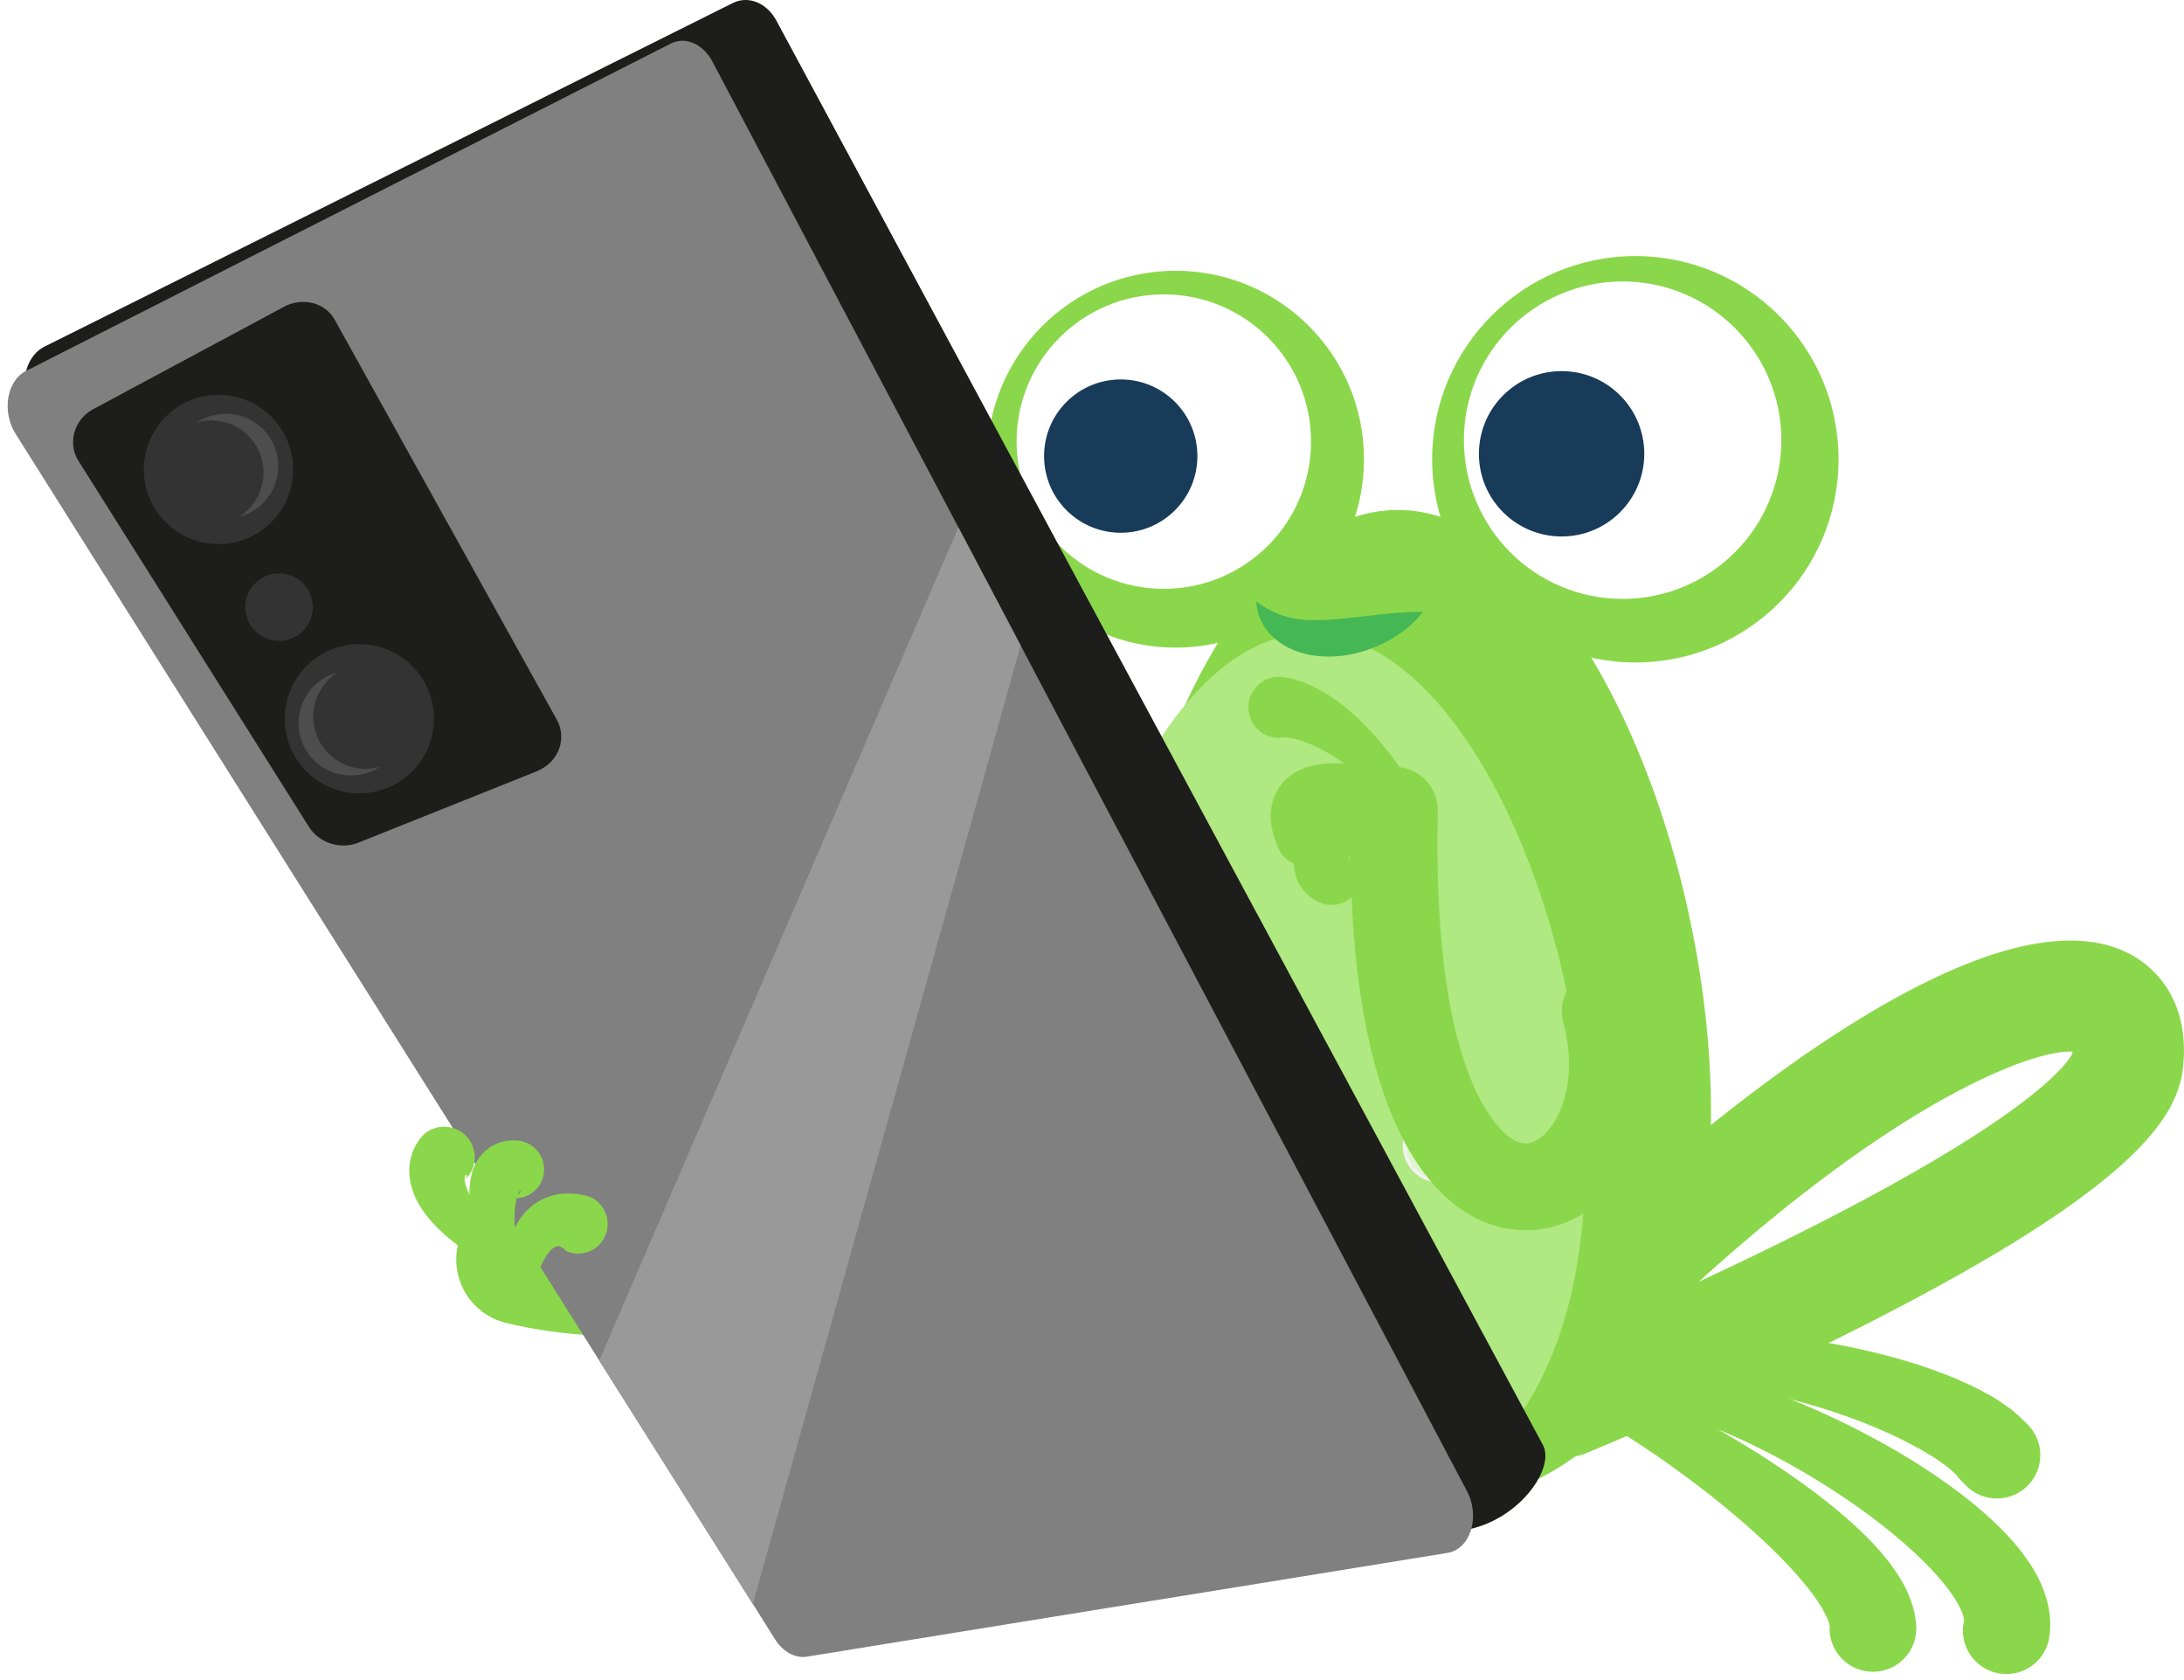 <svg width="247" height="190" viewBox="0 0 247 190" fill="none" xmlns="http://www.w3.org/2000/svg">
<path d="M184.72 153.89C189.65 154.08 194.2 155.3 198.61 156.79C203.01 158.31 207.25 160.17 211.36 162.36C215.47 164.54 219.45 167.02 223.23 170.1C225.11 171.66 226.96 173.36 228.65 175.53C229.48 176.65 230.32 177.84 230.97 179.44C231.6 180.99 232.14 183 231.73 185.39C231.18 188.05 228.59 189.76 225.92 189.22C223.26 188.67 221.55 186.08 222.09 183.41C222.12 183.59 222.2 183.33 222.05 182.81C221.94 182.31 221.56 181.59 221.14 180.88C220.23 179.44 218.92 177.94 217.49 176.52C214.59 173.68 211.19 171.07 207.62 168.74C204.04 166.4 200.26 164.3 196.36 162.54C192.47 160.8 188.4 159.34 184.42 158.83L184.33 158.82C182.97 158.65 182.02 157.4 182.19 156.05C182.34 154.77 183.46 153.85 184.72 153.89Z" fill="#8BD74B"/>
<path d="M182.25 155.7C185.59 157.05 188.76 158.61 191.88 160.3C194.99 162 198.04 163.8 201.01 165.79C203.99 167.78 206.9 169.91 209.69 172.45C211.09 173.73 212.45 175.11 213.75 176.8C214.39 177.69 215.03 178.58 215.59 179.76C216.13 180.93 216.66 182.3 216.73 184.15C216.73 186.87 214.53 189.06 211.82 189.06C209.1 189.06 206.91 186.86 206.91 184.15C206.96 184.26 206.98 183.96 206.85 183.55C206.74 183.14 206.45 182.57 206.15 182.01C205.49 180.87 204.57 179.65 203.55 178.48C201.51 176.11 199.09 173.84 196.57 171.68C194.05 169.52 191.38 167.47 188.64 165.52C185.9 163.58 183.07 161.75 180.18 160.16L180.15 160.15C178.95 159.49 178.51 157.99 179.17 156.79C179.76 155.69 181.1 155.23 182.25 155.7Z" fill="#8BD74B"/>
<path d="M186.26 152.21C189.99 151.06 193.69 150.86 197.32 150.91C200.94 151.01 204.51 151.44 208.04 152.1C211.57 152.77 215.06 153.66 218.54 154.88C219.41 155.21 220.28 155.53 221.15 155.89C222.02 156.3 222.89 156.64 223.78 157.11C224.67 157.6 225.54 158.01 226.46 158.69L227.14 159.16C227.37 159.31 227.59 159.47 227.84 159.71C228.33 160.14 228.81 160.58 229.27 161.05C231.21 162.95 231.25 166.05 229.35 167.99C227.45 169.93 224.35 169.96 222.41 168.07C222.38 168.04 222.359 168.02 222.329 167.99L221.73 167.37C221.59 167.23 221.46 167.08 221.34 166.9C221.3 166.82 221.19 166.72 221.07 166.62L220.73 166.32C220.33 165.91 219.7 165.51 219.13 165.1C218.56 164.69 217.87 164.33 217.23 163.93C216.56 163.56 215.86 163.21 215.17 162.84C212.35 161.44 209.31 160.27 206.22 159.3C203.13 158.33 199.96 157.56 196.78 157.08C193.62 156.64 190.4 156.48 187.49 157L187.38 157.02C186.04 157.26 184.75 156.37 184.51 155.02C184.32 153.76 185.08 152.57 186.26 152.21Z" fill="#8BD74B"/>
<path d="M176.951 164.84C174.471 164.84 172.121 163.37 171.121 160.93C169.801 157.71 171.331 154.03 174.551 152.71C174.641 152.67 180.321 150.33 188.181 146.76C186.301 146.92 184.371 146.22 183.011 144.72C180.671 142.14 180.861 138.16 183.441 135.82C192.871 127.25 224.881 99.9 240.651 107.77C242.791 108.84 247.691 112.22 246.911 120.52C246.381 126.21 241.721 134.14 211.191 149.69C195.371 157.75 179.981 164.1 179.331 164.36C178.561 164.68 177.751 164.84 176.951 164.84ZM234.061 118.92C229.611 118.92 214.941 124.27 192.121 144.95C195.891 143.2 199.981 141.24 204.101 139.16C230.451 125.88 234.001 119.95 234.381 119.13C234.391 119.06 234.391 118.99 234.391 118.92C234.291 118.92 234.181 118.92 234.061 118.92Z" fill="#8BD74B"/>
<path d="M132.951 73.24C144.721 73.24 154.261 63.7 154.261 51.93C154.261 40.16 144.721 30.62 132.951 30.62C121.181 30.62 111.641 40.16 111.641 51.93C111.641 63.7 121.181 73.24 132.951 73.24Z" fill="#8BD74B"/>
<path d="M131.621 66.59C140.821 66.59 148.271 59.14 148.271 49.94C148.271 40.74 140.821 33.29 131.621 33.29C122.421 33.29 114.971 40.74 114.971 49.94C114.971 59.14 122.421 66.59 131.621 66.59Z" fill="white"/>
<path d="M126.75 60.25C131.54 60.25 135.42 56.37 135.42 51.58C135.42 46.79 131.54 42.91 126.75 42.91C121.96 42.91 118.08 46.79 118.08 51.58C118.08 56.37 121.96 60.25 126.75 60.25Z" fill="#183B59"/>
<path d="M193.471 123.25C194.361 154.39 179.761 169.9 160.861 170.43C141.961 170.97 125.921 156.33 125.031 125.19C124.141 94.05 138.751 58.21 157.651 57.68C176.551 57.15 192.591 92.12 193.471 123.25Z" fill="#8BD74B"/>
<path d="M179.24 129.1C180.03 156.75 167.27 171.29 150.75 171.77C134.23 172.25 120.19 158.47 119.4 130.81C118.61 103.16 131.37 72.1 147.89 71.63C164.42 71.15 178.45 101.45 179.24 129.1Z" fill="#B0E881"/>
<path d="M139.981 148.04C143.711 148.04 146.741 145.02 146.741 141.28C146.741 137.55 143.721 134.52 139.981 134.52C136.241 134.52 133.221 137.54 133.221 141.28C133.231 145.02 136.251 148.04 139.981 148.04Z" fill="#DFF6CD"/>
<path d="M139.991 148.23C139.511 148.23 139.031 148.18 138.551 148.08C136.731 147.7 135.181 146.63 134.161 145.08C133.151 143.52 132.801 141.68 133.181 139.86C133.561 138.04 134.631 136.49 136.181 135.47C137.741 134.46 139.581 134.11 141.401 134.49C143.221 134.87 144.771 135.94 145.791 137.49C146.801 139.05 147.151 140.89 146.771 142.71C146.391 144.53 145.321 146.08 143.771 147.1C142.631 147.85 141.321 148.23 139.991 148.23ZM139.971 134.71C138.711 134.71 137.471 135.08 136.391 135.78C134.921 136.74 133.911 138.21 133.551 139.93C133.191 141.65 133.521 143.4 134.481 144.87C135.441 146.34 136.911 147.35 138.631 147.71C140.351 148.07 142.101 147.74 143.571 146.78C145.041 145.82 146.051 144.35 146.411 142.63C146.771 140.91 146.441 139.16 145.481 137.69C144.521 136.22 143.051 135.21 141.331 134.85C140.881 134.76 140.421 134.71 139.971 134.71Z" fill="#F2F2F2"/>
<path d="M163.131 157.45C165.761 157.45 167.881 155.32 167.881 152.7C167.881 150.08 165.751 147.95 163.131 147.95C160.511 147.95 158.381 150.08 158.381 152.7C158.381 155.32 160.511 157.45 163.131 157.45Z" fill="#DFF6CD"/>
<path d="M163.131 157.64C162.801 157.64 162.461 157.61 162.121 157.53C159.461 156.97 157.741 154.35 158.301 151.68C158.861 149.02 161.491 147.3 164.151 147.86C166.811 148.42 168.531 151.04 167.971 153.71C167.491 156.04 165.421 157.64 163.131 157.64ZM162.201 157.17C164.671 157.68 167.091 156.1 167.611 153.64C168.121 151.18 166.541 148.75 164.081 148.23C161.611 147.72 159.191 149.3 158.671 151.76C158.151 154.22 159.741 156.65 162.201 157.17Z" fill="#F2F2F2"/>
<path d="M162.83 133.57C165.04 133.57 166.84 131.78 166.84 129.56C166.84 127.35 165.05 125.55 162.83 125.55C160.62 125.55 158.82 127.34 158.82 129.56C158.83 131.77 160.62 133.57 162.83 133.57Z" fill="#DFF6CD"/>
<path d="M162.831 133.75C162.541 133.75 162.261 133.72 161.971 133.66C159.711 133.19 158.261 130.96 158.731 128.7C159.201 126.44 161.441 124.98 163.691 125.46C165.951 125.93 167.401 128.16 166.931 130.42C166.521 132.39 164.781 133.75 162.831 133.75ZM162.051 133.29C164.121 133.72 166.141 132.4 166.571 130.34C166.781 129.35 166.591 128.32 166.031 127.47C165.481 126.62 164.611 126.03 163.621 125.82C162.621 125.61 161.601 125.8 160.751 126.36C159.901 126.91 159.311 127.78 159.101 128.77C158.671 130.83 159.991 132.86 162.051 133.29Z" fill="#F2F2F2"/>
<path d="M184.951 74.92C197.641 74.92 207.931 64.63 207.931 51.94C207.931 39.25 197.641 28.96 184.951 28.96C172.261 28.96 161.971 39.25 161.971 51.94C161.971 64.63 172.261 74.92 184.951 74.92Z" fill="#8BD74B"/>
<path d="M183.511 67.73C193.421 67.73 201.461 59.69 201.461 49.78C201.461 39.87 193.421 31.83 183.511 31.83C173.601 31.83 165.561 39.87 165.561 49.78C165.561 59.69 173.601 67.73 183.511 67.73Z" fill="white"/>
<path d="M176.61 60.67C181.78 60.67 185.96 56.48 185.96 51.32C185.96 46.15 181.77 41.97 176.61 41.97C171.44 41.97 167.26 46.16 167.26 51.32C167.25 56.48 171.44 60.67 176.61 60.67Z" fill="#183B59"/>
<path d="M142.09 68.05C143.7 69.17 145.08 69.75 146.49 69.96C147.88 70.2 149.32 70.15 150.84 70.05C152.36 69.93 153.95 69.74 155.61 69.54C157.28 69.36 158.99 69.17 160.93 69.19C159.76 70.75 158.23 71.84 156.58 72.69C154.92 73.52 153.1 74.08 151.15 74.22C149.22 74.35 147.1 74.09 145.26 73C144.36 72.46 143.54 71.74 142.99 70.87C142.44 69.99 142.12 69.02 142.09 68.05Z" fill="#46B755"/>
<path d="M172.53 139.13C170.69 139.13 168.85 138.71 167.09 137.85C161.42 135.09 152 125.41 152.78 91.53C152.84 88.82 155.1 86.65 157.81 86.73C160.52 86.79 162.68 89.05 162.61 91.76C161.88 123.48 170.41 128.54 171.38 129.02C172.09 129.37 173.08 129.62 174.39 128.53C176.7 126.62 178.44 121.77 176.8 115.63C176.1 113.01 177.65 110.32 180.28 109.62C182.9 108.92 185.59 110.47 186.29 113.1C188.73 122.24 186.52 131.27 180.64 136.12C178.23 138.11 175.4 139.13 172.53 139.13Z" fill="#8BD74B"/>
<path d="M155.901 89.49L154.501 88.25L153.061 87.09C152.091 86.36 151.101 85.67 150.091 85.1C149.091 84.51 148.051 84.05 147.071 83.74C146.581 83.58 146.101 83.48 145.651 83.41C145.431 83.38 145.231 83.37 145.051 83.38C144.961 83.38 144.891 83.39 144.831 83.4C144.831 83.41 144.621 83.44 144.951 83.44C143.051 83.61 141.371 82.2 141.201 80.3C141.031 78.4 142.441 76.72 144.341 76.55C144.991 76.53 145.111 76.58 145.431 76.62C145.691 76.67 145.941 76.71 146.171 76.77C146.631 76.88 147.051 77.02 147.451 77.18C148.241 77.49 148.971 77.85 149.641 78.24C150.981 79.03 152.161 79.93 153.211 80.9C154.281 81.85 155.221 82.89 156.121 83.93L157.401 85.53L158.591 87.17C159.171 87.97 159.001 89.09 158.201 89.67C157.511 90.18 156.581 90.11 155.961 89.56L155.901 89.49Z" fill="#8BD74B"/>
<path d="M157.831 91.21L155.981 91.05L154.161 90.98C153.001 91.02 151.801 91.05 150.861 91.33C150.401 91.46 150.001 91.62 149.751 91.79C149.541 91.97 149.481 92.1 149.621 92.06C149.731 92.02 149.781 91.91 149.841 92.03C149.931 92.16 150.061 92.4 150.261 92.66C151.351 94.12 151.061 96.19 149.601 97.28C148.141 98.37 146.071 98.08 144.981 96.62C144.821 96.41 144.691 96.19 144.591 95.95L144.481 95.7C144.101 94.81 143.791 93.82 143.711 92.68C143.641 91.52 143.931 90.08 144.741 88.95C144.951 88.68 145.151 88.39 145.391 88.18C145.621 87.97 145.871 87.77 146.121 87.59C146.601 87.27 147.111 87.02 147.581 86.84C148.521 86.51 149.391 86.39 150.201 86.34C151.831 86.23 153.221 86.49 154.611 86.71L156.631 87.18L158.581 87.74C159.531 88.01 160.081 89 159.811 89.95C159.571 90.78 158.771 91.31 157.931 91.24L157.831 91.21Z" fill="#8BD74B"/>
<path d="M159.48 93.56C158.35 93.41 157.24 93.45 156.25 93.67C155.27 93.9 154.41 94.32 153.77 94.91C153.13 95.47 152.68 96.22 152.56 96.83C152.49 97.12 152.57 97.38 152.62 97.24C152.65 97.16 152.65 96.91 152.44 96.55C152.24 96.19 151.78 95.86 151.46 95.76C153.25 96.24 154.31 98.08 153.83 99.86C153.35 101.65 151.51 102.71 149.73 102.23C148.78 101.96 147.75 101.25 147.17 100.35C146.58 99.47 146.39 98.57 146.34 97.85C146.29 96.41 146.67 95.36 147.13 94.47C148.06 92.69 149.45 91.45 150.99 90.6C152.53 89.75 154.23 89.38 155.83 89.35C157.44 89.34 158.95 89.64 160.34 90.11C161.27 90.43 161.78 91.45 161.46 92.38C161.18 93.2 160.37 93.69 159.54 93.58L159.48 93.56Z" fill="#8BD74B"/>
<path d="M58.961 142.45C80.981 147.84 110.341 135.18 110.341 121" stroke="#8BD74B" stroke-width="14.726" stroke-miterlimit="10" stroke-linecap="round"/>
<path d="M5.03 39.2L82.88 0.34C84.63 -0.53 86.71 0.31 87.8 2.32L174.49 163.4C176.06 166.32 170.95 173 164.22 173.17L95.3 183.88C93.88 184.13 92.42 183.39 91.49 181.97L3.67 46.41C2.05 43.9 2.72 40.36 5.03 39.2Z" fill="#1D1D1B"/>
<path d="M163.7 175.62L136.14 180.09L125.41 181.82L91.28 187.35C89.94 187.57 88.54 186.81 87.64 185.37L85.15 181.4L67.78 153.87L1.77 49.08C0.18 46.56 0.76 43.07 2.92 41.96L75.88 4.92C77.53 4.09 79.52 4.97 80.58 6.98L108.4 59.66L114.49 71.2L115.44 73.01L120.65 82.91L165.89 168.6C167.45 171.52 166.3 175.2 163.7 175.62Z" fill="#808080"/>
<path d="M10.361 46.37L31.921 34.8C34.021 33.56 36.651 34.12 37.811 36.08L62.901 81.26C64.221 83.48 63.191 86.23 60.671 87.24L40.521 95.3C38.481 96.11 36.081 95.33 34.931 93.5L8.871 52.12C7.651 50.2 8.331 47.57 10.361 46.37Z" fill="#1D1D1B"/>
<path d="M24.709 61.53C29.369 61.53 33.15 57.75 33.15 53.09C33.15 48.43 29.369 44.65 24.709 44.65C20.049 44.65 16.27 48.43 16.27 53.09C16.27 57.75 20.049 61.53 24.709 61.53Z" fill="#333333"/>
<path d="M30.651 49.71C32.311 52.53 31.361 56.16 28.551 57.82C28.101 58.09 27.611 58.29 27.111 58.41C29.761 56.7 30.601 53.18 28.981 50.44C27.591 48.08 24.821 47.06 22.301 47.76C22.371 47.7 22.451 47.65 22.531 47.61C25.341 45.95 28.991 46.89 30.651 49.71Z" fill="#4D4D4D"/>
<path d="M40.641 89.72C45.301 89.72 49.081 85.94 49.081 81.28C49.081 76.62 45.301 72.84 40.641 72.84C35.981 72.84 32.201 76.62 32.201 81.28C32.201 85.94 35.971 89.72 40.641 89.72Z" fill="#333333"/>
<path d="M31.56 72.48C33.67 72.48 35.38 70.77 35.38 68.66C35.38 66.55 33.67 64.84 31.56 64.84C29.45 64.84 27.74 66.55 27.74 68.66C27.74 70.77 29.45 72.48 31.56 72.48Z" fill="#333333"/>
<path d="M42.929 86.73C42.859 86.79 42.779 86.84 42.7 86.88C39.88 88.54 36.239 87.61 34.58 84.78C32.919 81.96 33.87 78.33 36.679 76.67C37.13 76.4 37.62 76.2 38.12 76.08C35.469 77.79 34.63 81.31 36.249 84.05C37.63 86.4 40.4 87.44 42.929 86.73Z" fill="#4D4D4D"/>
<path d="M108.39 59.65L67.769 153.87L85.139 181.4L115.43 73L108.39 59.65Z" fill="#999999"/>
<path d="M54.371 142.61C53.441 141.99 52.481 141.39 51.561 140.67C50.631 139.97 49.741 139.17 48.871 138.23C48.031 137.25 47.171 136.17 46.631 134.54C46.381 133.72 46.201 132.76 46.321 131.68C46.391 131.13 46.531 130.57 46.771 130.02C46.891 129.74 47.041 129.47 47.211 129.19C47.441 128.88 47.491 128.72 48.041 128.2C49.521 126.99 51.701 127.21 52.911 128.69C54.121 130.17 53.901 132.35 52.421 133.56C52.471 133.51 52.521 133.47 52.571 133.42L52.621 133.37L52.691 133.28C52.721 133.25 52.731 133.21 52.741 133.17C52.771 133.11 52.771 133.06 52.771 133.02C52.771 132.94 52.751 132.89 52.721 132.87C52.651 132.83 52.581 132.96 52.551 133.18C52.501 133.63 52.761 134.42 53.131 135.18C53.531 135.95 54.041 136.76 54.651 137.54C55.231 138.33 55.931 139.08 56.611 139.85L56.691 139.94C57.341 140.68 57.281 141.82 56.541 142.47C55.931 143 55.031 143.04 54.371 142.61Z" fill="#8BD74B"/>
<path d="M54.921 142.56C54.591 141.61 54.221 140.68 53.951 139.68C53.801 139.19 53.651 138.69 53.541 138.16C53.421 137.64 53.301 137.12 53.231 136.54C53.071 135.43 52.961 134.22 53.381 132.61C53.451 132.24 53.701 131.74 53.931 131.31C54.241 130.84 54.581 130.37 55.141 129.95C55.651 129.54 56.331 129.22 57.001 129.08C57.341 129 57.671 128.97 58.011 128.96C58.181 128.96 58.351 128.97 58.521 128.98L58.811 129.02L58.971 129.05L59.231 129.12C60.951 129.65 61.921 131.48 61.391 133.21C60.861 134.94 59.031 135.9 57.301 135.37L57.471 135.41L57.541 135.42L57.651 135.43C57.711 135.43 57.761 135.43 57.811 135.42C57.921 135.41 58.001 135.38 58.111 135.35C58.311 135.29 58.531 135.15 58.661 135.03C58.811 134.87 58.861 134.79 58.871 134.69C58.881 134.68 58.841 134.58 58.791 134.68C58.581 134.88 58.341 135.61 58.281 136.41C58.211 136.8 58.211 137.22 58.191 137.66C58.161 138.09 58.181 138.53 58.201 138.98C58.201 139.87 58.321 140.8 58.391 141.72L58.401 141.85C58.471 142.84 57.731 143.69 56.741 143.77C55.911 143.82 55.181 143.31 54.921 142.56Z" fill="#8BD74B"/>
<path d="M57.311 143.49L57.401 142.1C57.451 141.63 57.551 141.14 57.631 140.65C57.891 139.66 58.211 138.61 59.011 137.57C59.751 136.54 61.031 135.57 62.481 135.21C63.201 135 63.921 134.96 64.631 134.98C64.981 135 65.321 135.03 65.671 135.09C65.841 135.12 66.021 135.16 66.201 135.2C66.291 135.22 66.381 135.25 66.481 135.28C66.571 135.31 66.671 135.33 66.851 135.42C68.511 136.23 69.191 138.24 68.381 139.9C67.571 141.56 65.561 142.24 63.901 141.43C63.991 141.47 63.991 141.46 63.991 141.45C64.001 141.44 64.001 141.44 63.981 141.42C63.971 141.4 63.951 141.37 63.921 141.35C63.871 141.3 63.821 141.26 63.761 141.22C63.661 141.15 63.551 141.07 63.471 141.03C63.311 140.93 63.121 140.86 62.771 141.03C62.421 141.17 62.051 141.63 61.701 142.15C61.551 142.44 61.371 142.72 61.231 143.04L60.821 144.05L60.731 144.26C60.361 145.17 59.311 145.61 58.401 145.24C57.691 144.96 57.261 144.23 57.311 143.49Z" fill="#8BD74B"/>
</svg>
